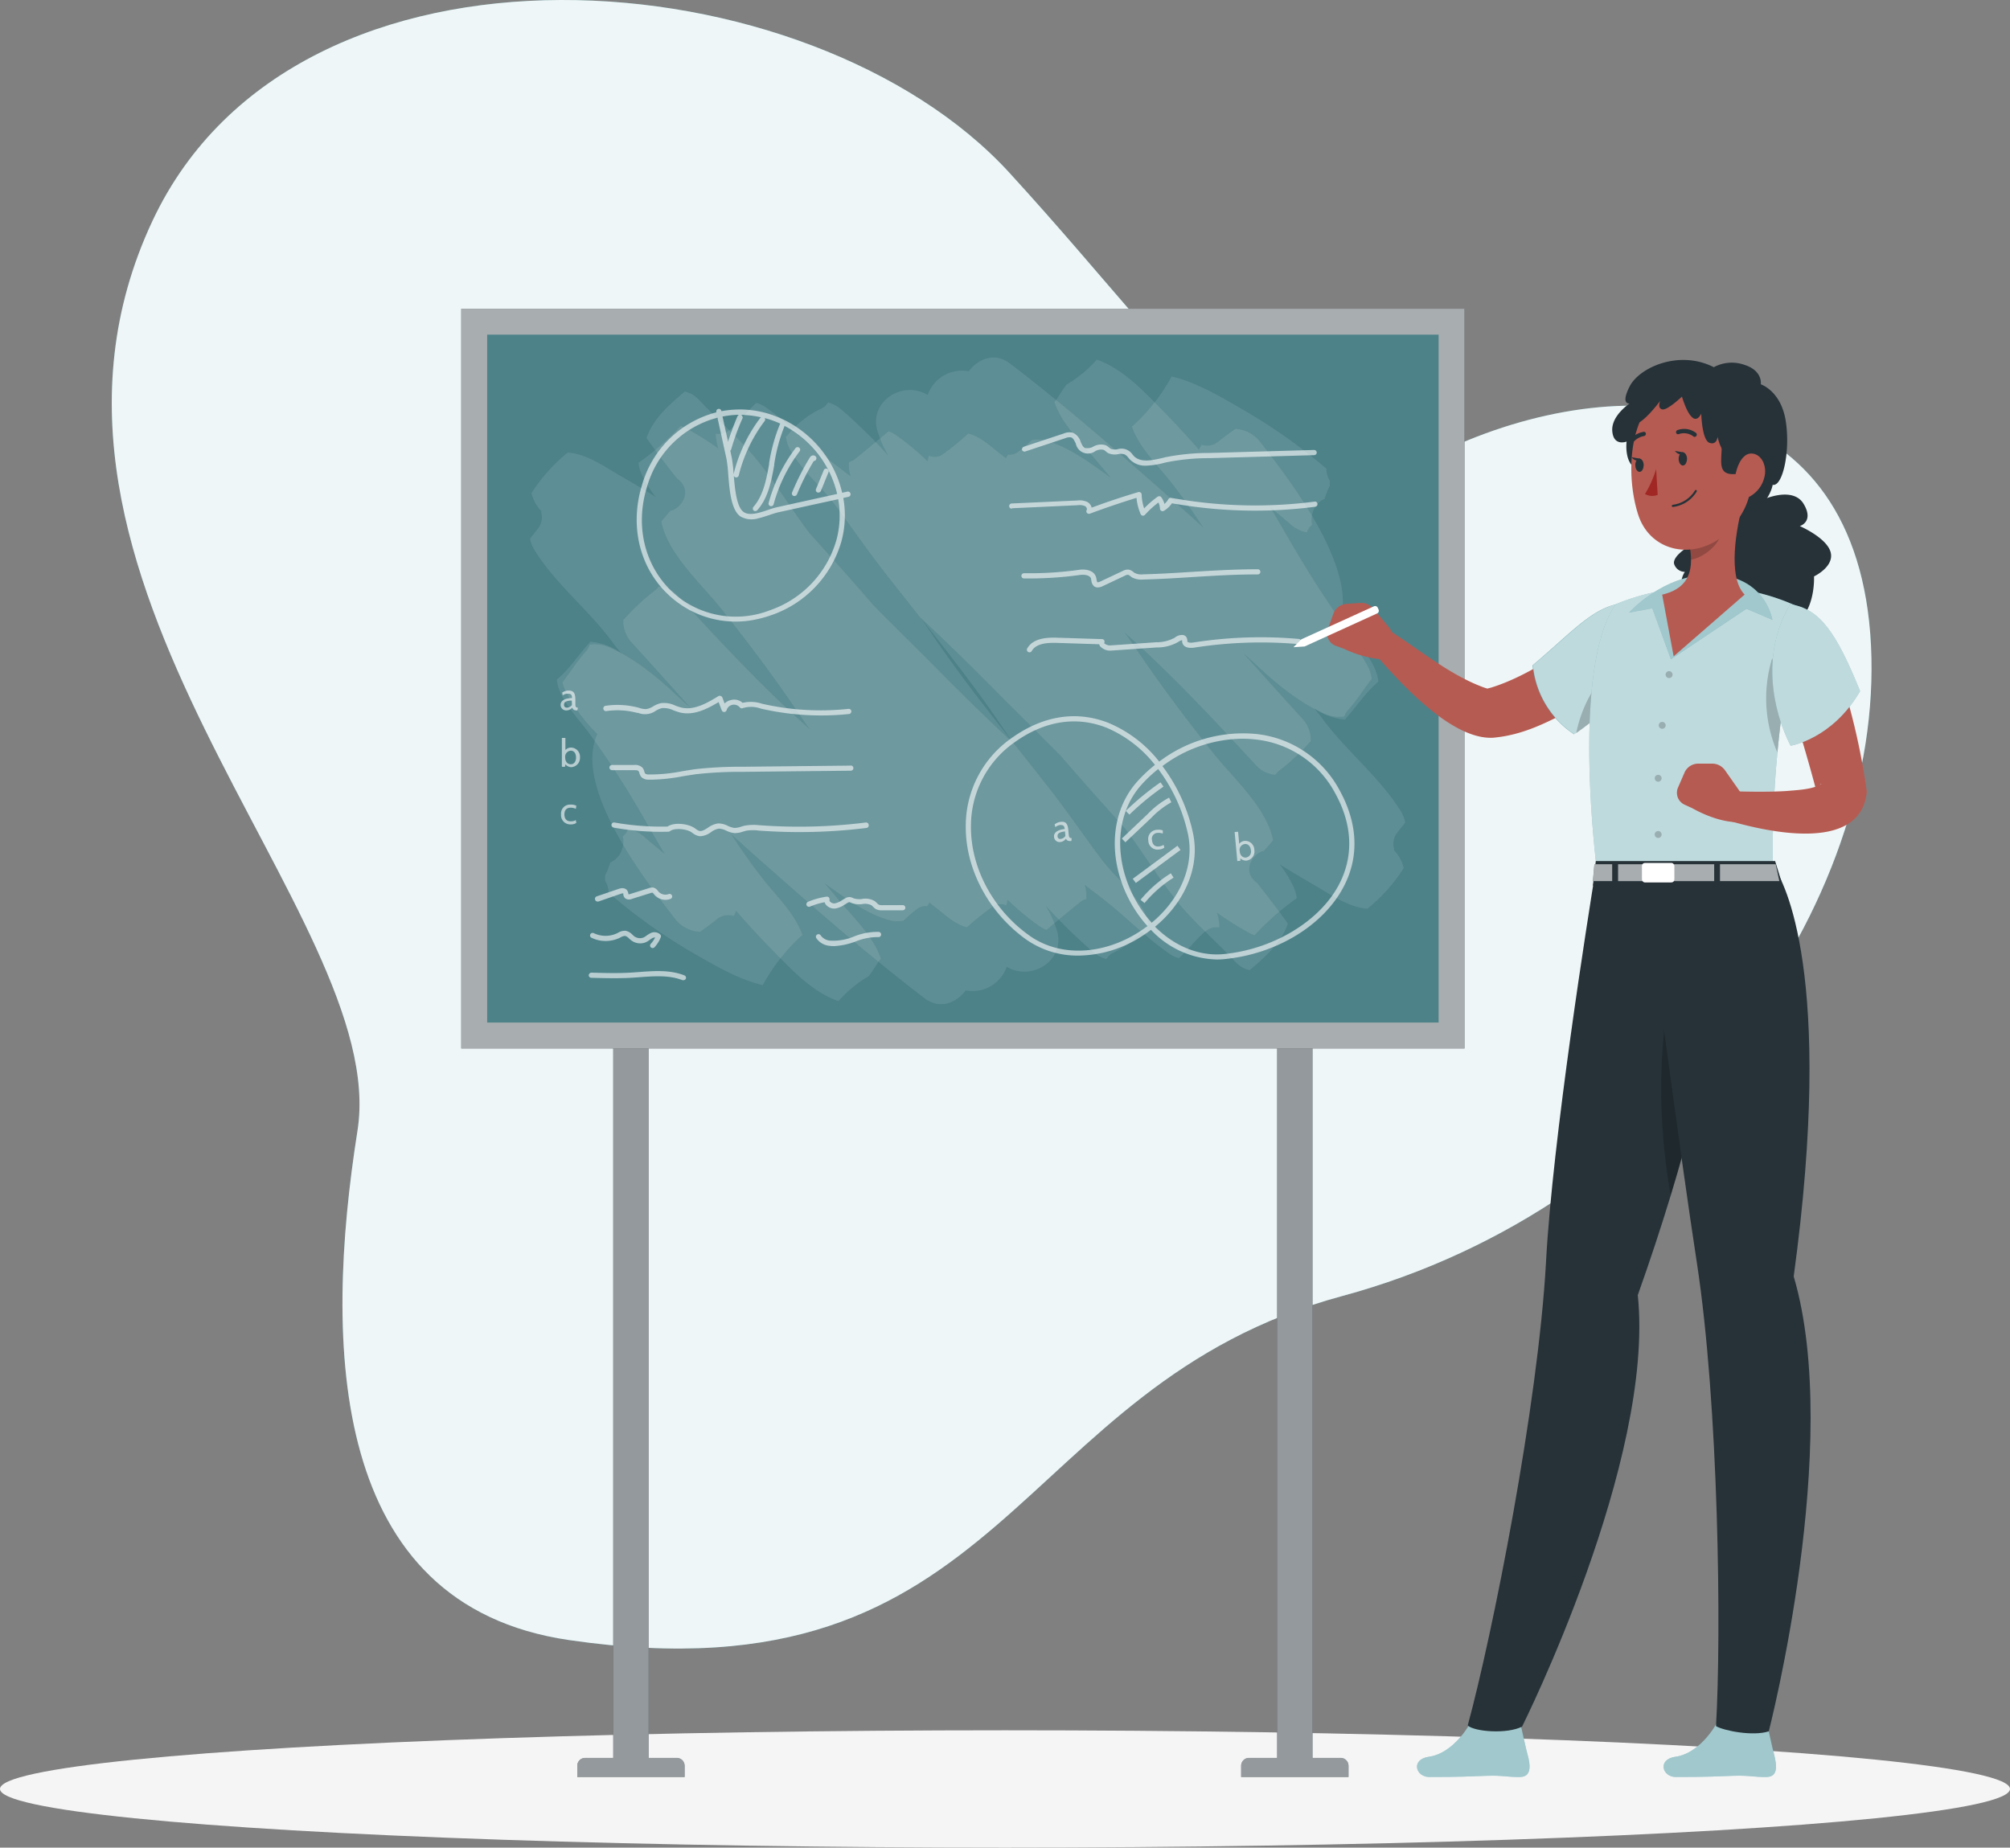 <?xml version="1.0" encoding="UTF-8" standalone="no"?>
<svg
   viewBox="0 0 387.78 356.528"
   version="1.1"
   id="svg1922"
   width="387.78"
   height="356.528"
   xmlns="http://www.w3.org/2000/svg"
   xmlns:svg="http://www.w3.org/2000/svg">
  <rect x="0" y="0" width="387.78" height="356.528" fill="#808080" stroke="none"/>
  <defs
     id="defs1926" />
  <g
     id="freepik--background-simple--inject-7"
     transform="translate(-56.11,-71.032)">
    <path
       d="m 85.54,113.63 c 27.92,-59.45 127.06,-51.06 165.32,-9.25 38.26,41.81 50.7,68.6 85.21,53 34.51,-15.6 78.52,-11.44 81,38.16 2.48,49.6 -37.87,108.25 -102.07,125.6 -64.2,17.35 -64.16,78.76 -149.1,66.37 -46.31,-6.76 -47.36,-56.86 -40.82,-98.3 6.54,-41.44 -71.91,-106.63 -39.54,-175.58 z"
       style="fill:#60a3ab"
       id="path1735" />
    <path
       d="m 85.54,113.63 c 27.92,-59.45 127.06,-51.06 165.32,-9.25 38.26,41.81 50.7,68.6 85.21,53 34.51,-15.6 78.52,-11.44 81,38.16 2.48,49.6 -37.87,108.25 -102.07,125.6 -64.2,17.35 -64.16,78.76 -149.1,66.37 -46.31,-6.76 -47.36,-56.86 -40.82,-98.3 6.54,-41.44 -71.91,-106.63 -39.54,-175.58 z"
       style="opacity:0.9;fill:#ffffff"
       id="path1737" />
  </g>
  <g
     id="freepik--Shadow--inject-7"
     transform="translate(-56.11,-71.032)">
    <ellipse
       id="freepik--path--inject-7"
       cx="250"
       cy="416.24"
       rx="193.89"
       ry="11.32"
       style="fill:#f5f5f5" />
  </g>
  <g
     id="freepik--Blackboard--inject-7"
     transform="translate(-56.11,-71.032)">
    <path
       d="m 169,410.25 h 5.42 V 263.93 h 6.83 v 146.32 h 5.42 a 1.52,1.52 0 0 1 1.52,1.52 v 2.16 h -20.71 v -2.16 a 1.52,1.52 0 0 1 1.52,-1.52 z"
       style="fill:#263238"
       id="path1742" />
    <path
       d="m 297.08,410.25 h 5.42 V 263.93 h 6.83 v 146.32 h 5.42 a 1.52,1.52 0 0 1 1.52,1.52 v 2.16 h -20.71 v -2.16 a 1.52,1.52 0 0 1 1.52,-1.52 z"
       style="fill:#263238"
       id="path1744" />
    <g
       style="opacity:0.5"
       id="g1750">
      <path
         d="m 169,410.25 h 5.42 V 263.93 h 6.83 v 146.32 h 5.42 a 1.52,1.52 0 0 1 1.52,1.52 v 2.16 h -20.71 v -2.16 a 1.52,1.52 0 0 1 1.52,-1.52 z"
         style="fill:#ffffff"
         id="path1746" />
      <path
         d="m 297.08,410.25 h 5.42 V 263.93 h 6.83 v 146.32 h 5.42 a 1.52,1.52 0 0 1 1.52,1.52 v 2.16 h -20.71 v -2.16 a 1.52,1.52 0 0 1 1.52,-1.52 z"
         style="fill:#ffffff"
         id="path1748" />
    </g>
    <rect
       x="145.1"
       y="130.6"
       width="193.55"
       height="142.74"
       transform="rotate(180,241.875,201.975)"
       style="fill:#263238"
       id="rect1752" />
    <rect
       x="145.1"
       y="130.6"
       width="193.55"
       height="142.74"
       transform="rotate(180,241.875,201.975)"
       style="opacity:0.6;fill:#ffffff"
       id="rect1754" />
    <rect
       x="175.51"
       y="110.2"
       width="132.74"
       height="183.55"
       transform="rotate(90,241.875,201.975)"
       style="fill:#60a3ab"
       id="rect1756" />
    <rect
       x="175.51"
       y="110.2"
       width="132.74"
       height="183.55"
       transform="rotate(90,241.875,201.975)"
       style="opacity:0.2"
       id="rect1758" />
    <path
       d="m 164.63,202.69 c 1.55,-1.94 2.84,-4.1 4.56,-6 a 3.09,3.09 0 0 0 0.7,-1.25 7.36,7.36 0 0 1 4,0.61 c 4.84,2.17 9.25,5.84 13.08,9.47 0.82,0.77 1.66,1.5 2.5,2.23 -3.78,-4.22 -7.56,-8.45 -11.39,-12.63 a 6.12,6.12 0 0 1 -1.71,-4.41 42.14,42.14 0 0 1 5.83,-5.51 4,4 0 0 0 1,-1 5.71,5.71 0 0 1 3.86,2 c 8.19,8.9 16.3,17.64 25.35,25.62 -0.73,-1 -1.46,-2 -2.16,-3.07 -4.75,-7.05 -9.84,-13.82 -15.15,-20.46 -3.74,-4.67 -10.2,-10.43 -11.39,-16.63 q 0.36,-0.45 0.75,-0.9 c 0.33,-0.4 0.67,-0.78 1,-1.15 a 2.37,2.37 0 0 0 0.94,-0.37 c 1.59,-1 2.6,-3.16 1.33,-4.9 a 4.29,4.29 0 0 0 -1,-1 c -1.93,-2.42 -3.82,-4.88 -5.62,-7.41 a 3.54,3.54 0 0 1 -0.26,-0.41 c 1.29,-3.7 4.37,-6.39 7.37,-8.93 a 5.49,5.49 0 0 1 2.82,1.68 c 3.61,3.92 7.75,7.36 11.09,11.52 3.59,4.45 6.55,9.36 10,13.94 l 0.17,0.22 c 4.12,4.58 8.25,9.15 12.25,13.83 3.48,3.53 7,7 10.44,10.42 5.43,5.5 10.94,11 16.66,16.29 -1.42,-2.1 -2.84,-4.19 -4.3,-6.27 -6.44,-9.17 -13.59,-17.82 -20.48,-26.65 -3.4,-4.35 -6.51,-8.9 -9.8,-13.32 -2.6,-3.48 -6.49,-6.66 -8.53,-10.48 a 7,7 0 0 1 -0.8,-2.47 5,5 0 0 0 0.63,-0.67 18.31,18.31 0 0 1 6.23,-4.76 2.86,2.86 0 0 0 1.26,-1.19 6.8,6.8 0 0 1 2.61,1.42 100.06,100.06 0 0 1 9.13,9 22.22,22.22 0 0 1 -2.21,-4.93 c -1.62,-5.53 4.55,-9.6 9.29,-7.14 l 0.41,0.23 a 7,7 0 0 1 7.92,-4.58 c 1.83,-2.44 5,-3.72 7.91,-1.53 11.86,9.06 23.16,19.1 34.35,29 1,0.89 2,1.8 3,2.71 -1.93,-3 -4,-5.92 -6.26,-8.83 -2.57,-3.25 -6.15,-6.66 -7.52,-10.71 a 2.25,2.25 0 0 0 0.39,-0.3 36,36 0 0 0 7.22,-9.25 0.36,0.36 0 0 1 0,-0.09 c 5,1.12 10.22,4.35 14.44,6.78 a 106.3,106.3 0 0 1 15.46,11.02 4.28,4.28 0 0 0 0.27,1.54 6.76,6.76 0 0 0 0.4,0.81 v 0.89 a 15.19,15.19 0 0 0 -1,2.54 4.64,4.64 0 0 0 -1.9,1.66 5.08,5.08 0 0 0 -0.63,2.64 c 0,0.25 0.06,0.5 0.1,0.75 a 2.85,2.85 0 0 0 -1,1.44 6.42,6.42 0 0 1 -3.09,-1.51 q -2,-1.73 -4,-3.34 c 1.73,2.88 3.38,5.82 5.06,8.64 2.94,4.94 6,9.75 9.39,14.42 2.57,3.56 6,6.66 6.43,10.61 -2.39,2 -4.05,4.57 -6.12,6.91 -0.11,0.13 -0.2,0.27 -0.29,0.4 a 11.91,11.91 0 0 1 -6,-2.21 c 0.55,0.65 1.08,1.31 1.59,2 4.53,6.2 10.93,11.21 15,17.67 a 6.67,6.67 0 0 1 1,2.42 l -1.42,1.79 a 3.45,3.45 0 0 0 -0.69,3.39 l -0.1,0.08 0.5,0.6 v 0 a 7.5,7.5 0 0 1 1.42,2.92 32.77,32.77 0 0 1 -7,7.84 c -3.72,-0.28 -7,-2.7 -10.29,-4.59 q -3.36,-1.94 -6.68,-4 a 21.37,21.37 0 0 1 2.8,4.59 7.51,7.51 0 0 1 0.53,2 4.41,4.41 0 0 0 -0.53,0.35 52.59,52.59 0 0 0 -7.63,6.77 10.21,10.21 0 0 1 -1,-0.46 58.36,58.36 0 0 1 -6.27,-3.94 8.89,8.89 0 0 1 0.49,2.88 3.48,3.48 0 0 0 -2.79,0.85 c -1.8,1.54 -3.25,3.52 -5,5.09 a 5,5 0 0 1 -1.61,-0.71 c -4.71,-3.19 -8.7,-7.39 -13.2,-10.87 l -3.41,-2.6 a 6.75,6.75 0 0 1 0.32,2.78 3.28,3.28 0 0 0 -1.23,0.63 c -2.16,1.74 -4.27,3.53 -6.41,5.3 a 6.19,6.19 0 0 1 -1.53,-0.82 52.54,52.54 0 0 1 -6,-5 8.3,8.3 0 0 1 -0.24,1.1 2.67,2.67 0 0 0 -2.6,0.23 53.1,53.1 0 0 0 -5,4 c -2.49,-0.66 -4.22,-2.48 -6.23,-4 l -1,-0.79 a 5.33,5.33 0 0 1 -0.44,0.72 2.52,2.52 0 0 0 -1.8,0.43 25.3,25.3 0 0 0 -2.44,2.06 l -0.33,0.31 a 6,6 0 0 1 -2.57,-0.07 c -4.62,-1.23 -8.75,-4.42 -12.71,-7.21 0.78,0.91 1.56,1.81 2.32,2.74 2.89,3.55 7.13,7.41 8.6,11.9 a 3.6,3.6 0 0 0 -0.51,0.63 c -0.55,0.91 -1.17,1.82 -1.83,2.72 a 23.37,23.37 0 0 0 -5.81,4.8 8.07,8.07 0 0 1 -0.94,-0.33 c -4.65,-2 -8.12,-5.74 -11.6,-9.28 -2.49,-2.53 -4.88,-5.13 -7.21,-7.8 a 5.59,5.59 0 0 1 -0.52,1 3.43,3.43 0 0 0 -3.33,0.7 c -1,0.82 -2.09,1.58 -3.16,2.35 a 6.57,6.57 0 0 1 -4.86,-2.63 c -5.19,-6.74 -19.75,-25.15 -14.9,-35.55 a 31.29,31.29 0 0 1 -6,-8.06 7.69,7.69 0 0 1 -0.74,-1.91 z"
       style="opacity:0.1;fill:#ffffff"
       id="path1760" />
    <path
       d="m 320.73,202.05 c -1.55,1.95 -2.84,4.11 -4.56,6 a 3.21,3.21 0 0 0 -0.71,1.24 7.16,7.16 0 0 1 -4,-0.61 c -4.84,-2.17 -9.25,-5.84 -13.09,-9.46 -0.81,-0.77 -1.65,-1.5 -2.5,-2.24 3.79,4.22 7.56,8.45 11.39,12.63 a 6.15,6.15 0 0 1 1.72,4.42 42.72,42.72 0 0 1 -5.83,5.51 4.14,4.14 0 0 0 -1,1 5.69,5.69 0 0 1 -3.86,-2 C 290.12,209.69 282,201 273,193 c 0.72,1 1.46,2 2.16,3.07 4.75,7.05 9.84,13.83 15.14,20.46 3.75,4.68 10.21,10.43 11.4,16.63 -0.25,0.31 -0.49,0.61 -0.75,0.91 -0.26,0.3 -0.68,0.77 -1,1.14 a 2.72,2.72 0 0 0 -0.94,0.37 c -1.59,1.05 -2.6,3.16 -1.33,4.9 a 3.76,3.76 0 0 0 1,1 c 1.93,2.43 3.81,4.89 5.62,7.41 0.1,0.14 0.18,0.28 0.26,0.41 -1.3,3.71 -4.37,6.4 -7.37,8.94 a 5.46,5.46 0 0 1 -2.82,-1.68 c -3.62,-3.92 -7.75,-7.37 -11.09,-11.52 -3.59,-4.45 -6.55,-9.36 -10,-14 l -0.17,-0.21 c -4.11,-4.59 -8.24,-9.16 -12.24,-13.84 -3.49,-3.52 -7,-7 -10.44,-10.41 -5.43,-5.5 -10.94,-11 -16.66,-16.3 1.42,2.1 2.84,4.2 4.3,6.27 6.44,9.17 13.59,17.83 20.48,26.65 3.4,4.35 6.51,8.91 9.8,13.33 2.6,3.48 6.49,6.65 8.53,10.48 a 6.86,6.86 0 0 1 0.8,2.47 4.38,4.38 0 0 0 -0.63,0.66 18.28,18.28 0 0 1 -6.24,4.77 2.89,2.89 0 0 0 -1.25,1.19 6.89,6.89 0 0 1 -2.61,-1.43 98.85,98.85 0 0 1 -9.14,-8.95 22.46,22.46 0 0 1 2.22,4.93 c 1.62,5.53 -4.55,9.6 -9.29,7.15 l -0.41,-0.23 a 7,7 0 0 1 -7.92,4.58 c -1.83,2.44 -5,3.72 -7.91,1.52 -11.86,-9.06 -23.16,-19.09 -34.36,-29 l -3,-2.72 a 106.92,106.92 0 0 0 6.26,8.83 c 2.57,3.26 6.15,6.66 7.51,10.71 -0.13,0.1 -0.26,0.18 -0.39,0.3 a 36.39,36.39 0 0 0 -7.21,9.25 c 0,0 0,0.06 0,0.09 -5,-1.12 -10.22,-4.35 -14.45,-6.78 a 106,106 0 0 1 -15.35,-11.09 4.19,4.19 0 0 0 -0.27,-1.53 7.61,7.61 0 0 0 -0.4,-0.81 c 0,-0.3 0,-0.6 0,-0.9 a 13.86,13.86 0 0 0 1,-2.54 4.56,4.56 0 0 0 1.9,-1.66 5.06,5.06 0 0 0 0.63,-2.64 c 0,-0.25 -0.06,-0.49 -0.1,-0.74 a 2.9,2.9 0 0 0 1,-1.45 6.55,6.55 0 0 1 3.1,1.51 c 1.32,1.15 2.66,2.26 4,3.35 -1.72,-2.89 -3.38,-5.83 -5,-8.64 -2.94,-5 -6,-9.75 -9.4,-14.42 -2.56,-3.57 -6,-6.67 -6.42,-10.61 2.39,-2 4,-4.57 6.12,-6.92 a 2.92,2.92 0 0 0 0.29,-0.4 12.1,12.1 0 0 1 6,2.21 c -0.55,-0.65 -1.09,-1.31 -1.59,-2 -4.53,-6.21 -10.93,-11.21 -15,-17.67 a 6.82,6.82 0 0 1 -1,-2.42 l 1.42,-1.8 a 3.46,3.46 0 0 0 0.69,-3.38 0.39,0.39 0 0 1 0.1,-0.08 l -0.5,-0.6 v 0 a 7.7,7.7 0 0 1 -1.43,-2.93 32.78,32.78 0 0 1 7,-7.83 c 3.72,0.27 7,2.69 10.29,4.58 2.24,1.29 4.47,2.61 6.68,4 a 21.2,21.2 0 0 1 -2.8,-4.6 7.35,7.35 0 0 1 -0.53,-2 4.8,4.8 0 0 0 0.52,-0.36 52.07,52.07 0 0 0 7.64,-6.76 7.1,7.1 0 0 1 1,0.46 59.87,59.87 0 0 1 6.27,3.93 8.59,8.59 0 0 1 -0.49,-2.88 3.49,3.49 0 0 0 2.79,-0.84 c 1.8,-1.54 3.25,-3.53 5,-5.1 a 5.25,5.25 0 0 1 1.61,0.71 c 4.71,3.19 8.7,7.39 13.2,10.88 q 1.69,1.31 3.41,2.59 a 6.54,6.54 0 0 1 -0.32,-2.77 3.46,3.46 0 0 0 1.23,-0.64 c 2.16,-1.74 4.27,-3.53 6.4,-5.3 a 6.78,6.78 0 0 1 1.54,0.82 53.68,53.68 0 0 1 6,5 6.85,6.85 0 0 1 0.24,-1.11 2.64,2.64 0 0 0 2.6,-0.22 51.8,51.8 0 0 0 5,-4.06 c 2.5,0.67 4.23,2.48 6.24,4 l 1,0.79 a 4.78,4.78 0 0 1 0.44,-0.72 2.53,2.53 0 0 0 1.8,-0.43 24,24 0 0 0 2.44,-2.07 l 0.33,-0.3 a 6,6 0 0 1 2.57,0.06 c 4.61,1.24 8.74,4.42 12.7,7.22 -0.77,-0.91 -1.55,-1.82 -2.31,-2.74 -2.89,-3.56 -7.13,-7.41 -8.6,-11.91 a 3.68,3.68 0 0 0 0.51,-0.63 c 0.55,-0.9 1.17,-1.82 1.82,-2.71 a 23.46,23.46 0 0 0 5.82,-4.8 6.44,6.44 0 0 1 0.93,0.33 c 4.65,2 8.13,5.74 11.61,9.28 q 3.72,3.8 7.2,7.8 a 5.64,5.64 0 0 1 0.53,-1 3.43,3.43 0 0 0 3.33,-0.7 c 1,-0.82 2.08,-1.59 3.16,-2.36 a 6.57,6.57 0 0 1 4.86,2.63 c 5.19,6.75 19.75,25.16 14.9,35.56 a 31.18,31.18 0 0 1 6,8.06 7.89,7.89 0 0 1 0.52,2 z"
       style="opacity:0.1;fill:#ffffff"
       id="path1762" />
    <g
       style="opacity:0.6"
       id="g1818">
      <path
         d="m 296.27,233.29 a 1.49,1.49 0 0 0 -1.09,0.58 l -0.21,-2.34 -0.67,0.06 0.52,5.6 0.59,-0.06 v -0.47 a 1.52,1.52 0 0 0 1.17,0.44 1.78,1.78 0 0 0 1.52,-2.1 1.76,1.76 0 0 0 -1.83,-1.71 z m 0.22,3.22 c -0.54,0.05 -1.12,-0.29 -1.21,-1.21 a 1.15,1.15 0 0 1 1,-1.4 c 0.64,-0.06 1.09,0.46 1.16,1.2 a 1.16,1.16 0 0 1 -0.95,1.41 z"
         style="fill:#ffffff"
         id="path1764" />
      <path
         d="m 166.32,215.29 a 1.47,1.47 0 0 0 -1.13,0.47 v -2.34 h -0.68 V 219 h 0.6 l 0.08,-0.47 a 1.55,1.55 0 0 0 1.13,0.54 1.78,1.78 0 0 0 1.68,-1.87 1.76,1.76 0 0 0 -1.68,-1.91 z m -0.08,3.22 c -0.54,0 -1.09,-0.39 -1.09,-1.31 a 1.16,1.16 0 0 1 1.09,-1.31 c 0.65,0 1,0.56 1,1.31 0,0.75 -0.35,1.31 -1,1.31 z"
         style="fill:#ffffff"
         id="path1766" />
      <path
         d="m 279.68,234.37 c -0.81,0.08 -1.24,-0.41 -1.32,-1.21 a 1.13,1.13 0 0 1 1.08,-1.41 2.11,2.11 0 0 1 1,0.14 v -0.62 a 2.41,2.41 0 0 0 -1.15,-0.11 1.75,1.75 0 0 0 -1.64,2.07 1.76,1.76 0 0 0 2,1.73 1.88,1.88 0 0 0 1.09,-0.37 l -0.14,-0.53 a 2.14,2.14 0 0 1 -0.92,0.31 z"
         style="fill:#ffffff"
         id="path1768" />
      <path
         d="m 166.2,226.89 a 2.22,2.22 0 0 1 1,0.22 l 0.1,-0.6 a 2.39,2.39 0 0 0 -1.13,-0.22 1.73,1.73 0 0 0 -1.82,1.9 1.77,1.77 0 0 0 1.83,1.92 1.79,1.79 0 0 0 1.11,-0.28 l -0.09,-0.54 a 2.06,2.06 0 0 1 -1,0.23 c -0.81,0 -1.2,-0.53 -1.2,-1.33 0,-0.8 0.39,-1.3 1.2,-1.3 z"
         style="fill:#ffffff"
         id="path1770" />
      <path
         d="m 262.29,232 -0.07,-0.75 c -0.12,-1.32 -0.52,-1.72 -1.45,-1.63 a 2.16,2.16 0 0 0 -1.2,0.5 l 0.15,0.53 a 1.64,1.64 0 0 1 0.93,-0.42 c 0.51,0 0.81,0.08 0.87,0.77 -0.93,0.1 -2.16,0.48 -2.06,1.51 a 1.06,1.06 0 0 0 1.23,1 1.48,1.48 0 0 0 1.06,-0.64 c 0.19,0.32 0.34,0.5 1,0.44 h 0.06 l 0.05,-0.55 h -0.07 c -0.39,-0.01 -0.45,-0.25 -0.5,-0.76 z m -1.53,0.92 a 0.51,0.51 0 0 1 -0.62,-0.51 c -0.05,-0.54 0.36,-0.81 1.43,-0.94 l 0.08,0.87 a 1.21,1.21 0 0 1 -0.89,0.57 z"
         style="fill:#ffffff"
         id="path1772" />
      <path
         d="m 165.37,208.12 a 1.46,1.46 0 0 0 1.13,-0.54 c 0.15,0.34 0.29,0.54 0.94,0.54 h 0.05 l 0.11,-0.54 h -0.07 c -0.39,0 -0.42,-0.25 -0.42,-0.78 v -0.74 c 0,-1.33 -0.37,-1.77 -1.3,-1.77 a 2.08,2.08 0 0 0 -1.24,0.39 l 0.1,0.54 a 1.6,1.6 0 0 1 1,-0.33 c 0.51,0 0.8,0.15 0.8,0.85 -0.94,0 -2.2,0.28 -2.2,1.31 a 1.05,1.05 0 0 0 1.1,1.07 z m 1.07,-1.91 v 0.87 a 1.2,1.2 0 0 1 -0.94,0.5 0.51,0.51 0 0 1 -0.57,-0.57 c 0,-0.54 0.44,-0.77 1.51,-0.8 z"
         style="fill:#ffffff"
         id="path1774" />
      <path
         d="m 202.24,190.5 a 23.13,23.13 0 0 0 2.75,-0.79 21.22,21.22 0 0 0 13.47,-14.29 19.07,19.07 0 0 0 0.34,-8.3 l 1,-0.22 a 0.512,0.512 0 1 0 -0.22,-1 l -1,0.22 c -2.14,-9.35 -10.72,-16.24 -20.08,-16.07 a 19,19 0 0 0 -3.22,0.33 v -0.06 a 0.49,0.49 0 0 0 -0.59,-0.38 0.5,0.5 0 0 0 -0.38,0.6 v 0.06 a 20.17,20.17 0 0 0 -14.33,14 c -2.74,8.88 0.06,17.86 7.15,22.89 a 18.79,18.79 0 0 0 15.11,3.01 z m 15.38,-24.15 -11.62,2.56 a 15.51,15.51 0 0 0 -1.69,0.51 c -1.69,0.57 -3.6,1.22 -4.75,0.4 -1.33,-0.95 -1.67,-4.34 -1.88,-7 a 0.49,0.49 0 0 0 0.35,0.33 0.41,0.41 0 0 0 0.22,0 0.5,0.5 0 0 0 0.38,-0.37 28.78,28.78 0 0 1 5,-10.5 0.48,0.48 0 0 0 0,-0.58 18.7,18.7 0 0 1 3,1.07 32.76,32.76 0 0 0 -2.14,7.67 v 0.17 c -0.54,3 -1.1,6 -3,8.21 a 0.51,0.51 0 0 0 0,0.71 0.48,0.48 0 0 0 0.44,0.11 0.52,0.52 0 0 0 0.27,-0.15 c 2.13,-2.38 2.71,-5.59 3.28,-8.7 v -0.18 a 32.35,32.35 0 0 1 2,-7.39 20,20 0 0 1 10.14,13.13 z m -18.57,-15.26 v 0 a 18.63,18.63 0 0 1 3.88,0.47 0.47,0.47 0 0 0 -0.15,0.13 29.53,29.53 0 0 0 -5.15,10.87 v 0 c 0,-0.06 0,-0.13 0,-0.19 a 24.51,24.51 0 0 0 -0.34,-3 L 197,158 a 0.53,0.53 0 0 0 0.17,-0.24 46.15,46.15 0 0 1 2.18,-6 0.5,0.5 0 0 0 -0.3,-0.67 z m -0.52,0 h 0.17 a 0.52,0.52 0 0 0 -0.31,0.27 50,50 0 0 0 -1.82,4.92 l -1.07,-4.87 a 19,19 0 0 1 3.03,-0.34 z M 180.93,165 a 19.17,19.17 0 0 1 13.6,-13.37 l 1.75,8 a 27.81,27.81 0 0 1 0.32,2.86 c 0.24,3.08 0.55,6.91 2.33,8.18 a 4.3,4.3 0 0 0 3.43,0.39 c 0.76,-0.17 1.52,-0.43 2.22,-0.66 a 15.93,15.93 0 0 1 1.58,-0.49 l 11.66,-2.55 a 18,18 0 0 1 -0.33,7.83 20.17,20.17 0 0 1 -12.84,13.6 18.16,18.16 0 0 1 -16.94,-2 C 181,182 178.32,173.42 180.93,165 Z"
         style="fill:#ffffff"
         id="path1776" />
      <path
         d="m 253.91,158.15 7.72,-2.56 a 2,2 0 0 1 1.11,-0.16 c 0.42,0.13 0.65,0.63 0.92,1.21 a 2.39,2.39 0 0 0 3.75,1.45 2.28,2.28 0 0 1 1.61,-0.26 2.26,2.26 0 0 1 0.4,0.28 3,3 0 0 0 0.55,0.39 3.21,3.21 0 0 0 1.85,0.17 2.42,2.42 0 0 1 1.27,0.05 2.33,2.33 0 0 1 0.71,0.64 4.58,4.58 0 0 0 0.42,0.46 4.14,4.14 0 0 0 3,1.07 15.5,15.5 0 0 0 3.5,-0.55 l 0.44,-0.1 a 41.36,41.36 0 0 1 8.31,-0.8 l 20.17,-0.58 a 0.5,0.5 0 0 0 0,-1 l -20.17,0.58 a 43,43 0 0 0 -8.51,0.82 l -0.44,0.11 c -2,0.47 -4.26,1 -5.59,-0.27 a 4.25,4.25 0 0 1 -0.35,-0.39 2.57,2.57 0 0 0 -2.85,-1 2.34,2.34 0 0 1 -1.28,-0.06 3,3 0 0 1 -0.38,-0.27 3.26,3.26 0 0 0 -0.61,-0.42 3,3 0 0 0 -2.4,0.24 2.2,2.2 0 0 1 -1.6,0.27 c -0.4,-0.17 -0.63,-0.68 -0.88,-1.21 a 2.73,2.73 0 0 0 -1.53,-1.74 2.83,2.83 0 0 0 -1.71,0.16 l -7.72,2.56 a 0.52,0.52 0 0 0 -0.32,0.64 0.5,0.5 0 0 0 0.61,0.27 z"
         style="fill:#ffffff"
         id="path1778" />
      <path
         d="m 251.34,169.11 12.7,-0.59 a 2.69,2.69 0 0 1 1.39,0.17 0.73,0.73 0 0 1 0.35,0.46 0.3,0.3 0 0 1 0,0.25 0.5,0.5 0 0 0 0.59,0.75 c 3,-1.11 6,-2.13 9,-3.05 a 10.3,10.3 0 0 0 0.8,3.14 0.51,0.51 0 0 0 0.38,0.3 h 0.08 a 0.52,0.52 0 0 0 0.38,-0.17 17.56,17.56 0 0 1 2.59,-2.37 3.07,3.07 0 0 1 0.3,1.18 0.49,0.49 0 0 0 0.26,0.43 0.5,0.5 0 0 0 0.49,0 4.92,4.92 0 0 0 1.55,-1.46 c 1,0.17 2.06,0.34 3.09,0.49 a 90.59,90.59 0 0 0 24.56,0.18 0.5,0.5 0 0 0 0.43,-0.56 0.48,0.48 0 0 0 -0.56,-0.43 89.74,89.74 0 0 1 -24.28,-0.18 c -1.14,-0.17 -2.27,-0.35 -3.4,-0.54 a 0.48,0.48 0 0 0 -0.51,0.24 4.06,4.06 0 0 1 -0.77,0.93 3.9,3.9 0 0 0 -0.6,-1.29 0.46,0.46 0 0 0 -0.32,-0.2 0.56,0.56 0 0 0 -0.38,0.08 18.24,18.24 0 0 0 -2.62,2.27 9.45,9.45 0 0 1 -0.48,-2.68 0.47,0.47 0 0 0 -0.21,-0.39 0.5,0.5 0 0 0 -0.43,-0.08 c -3,0.89 -6,1.89 -9,3 v 0 a 1.73,1.73 0 0 0 -0.83,-1.09 3.52,3.52 0 0 0 -1.93,-0.29 l -12.7,0.58 a 0.501,0.501 0 0 0 0.05,1 z"
         style="fill:#ffffff"
         id="path1780" />
      <path
         d="m 264.31,182 c 0.95,-0.16 2.07,0 2.29,0.68 0,0.11 0,0.24 0.07,0.36 a 1.54,1.54 0 0 0 0.57,1.16 1.14,1.14 0 0 0 0.65,0.19 2.35,2.35 0 0 0 1,-0.27 l 4.24,-2 a 1.33,1.33 0 0 1 0.59,-0.18 1.2,1.2 0 0 1 0.47,0.28 c 0.12,0.09 0.24,0.18 0.37,0.26 a 3.87,3.87 0 0 0 2.1,0.38 c 3.23,-0.08 6.45,-0.28 9.57,-0.48 4.08,-0.25 8.3,-0.52 12.54,-0.5 v 0 a 0.51,0.51 0 0 0 0.5,-0.5 0.5,0.5 0 0 0 -0.5,-0.5 c -4.28,0 -8.52,0.25 -12.62,0.5 -3.1,0.2 -6.31,0.4 -9.52,0.48 a 2.89,2.89 0 0 1 -1.56,-0.24 1.73,1.73 0 0 1 -0.28,-0.19 1.9,1.9 0 0 0 -0.95,-0.48 2,2 0 0 0 -1.15,0.27 l -4.25,2 c -0.43,0.21 -0.58,0.18 -0.63,0.15 -0.05,-0.03 -0.11,-0.28 -0.15,-0.49 a 2.77,2.77 0 0 0 -0.1,-0.5 c -0.43,-1.36 -2.1,-1.59 -3.41,-1.37 a 69,69 0 0 1 -9.79,0.64 h -0.7 a 0.5,0.5 0 0 0 0,1 h 0.7 a 70,70 0 0 0 9.95,-0.65 z"
         style="fill:#ffffff"
         id="path1782" />
      <path
         d="m 286.52,196 a 83.41,83.41 0 0 1 20.09,-0.68 0.48,0.48 0 0 0 0.54,-0.45 0.5,0.5 0 0 0 -0.45,-0.54 83.83,83.83 0 0 0 -20.33,0.68 c -0.52,0.08 -1.12,0.05 -1.19,-0.21 a 0.47,0.47 0 0 1 0,-0.17 1.48,1.48 0 0 0 -0.14,-0.56 1,1 0 0 0 -0.62,-0.49 2.19,2.19 0 0 0 -1.69,0.52 7.4,7.4 0 0 1 -3.6,0.87 l -8.68,0.6 a 1.77,1.77 0 0 1 -1.3,-0.39 c 0,0 0,0 0,-0.11 a 0.52,0.52 0 0 0 0,-0.47 0.54,0.54 0 0 0 -0.41,-0.24 l -8.64,-0.27 c -2.12,-0.07 -4.7,0.11 -5.81,2.07 a 0.49,0.49 0 0 0 0.19,0.68 0.44,0.44 0 0 0 0.24,0.07 0.49,0.49 0 0 0 0.44,-0.26 c 0.85,-1.49 3.07,-1.62 4.91,-1.56 l 8.11,0.26 a 0.9,0.9 0 0 0 0.17,0.39 2.63,2.63 0 0 0 2.19,0.83 l 8.68,-0.6 a 8.24,8.24 0 0 0 4.09,-1 c 0.54,-0.37 0.83,-0.41 0.86,-0.39 a 0.39,0.39 0 0 1 0,0.18 1.43,1.43 0 0 0 0.06,0.35 c 0.21,0.74 1.05,1.07 2.29,0.89 z"
         style="fill:#ffffff"
         id="path1784" />
      <path
         d="m 173.08,208.25 a 14.69,14.69 0 0 1 5.94,0.34 h 0.19 a 3.58,3.58 0 0 0 3.41,-0.4 4.14,4.14 0 0 1 1.18,-0.51 4.24,4.24 0 0 1 2.25,0.43 c 0.39,0.14 0.8,0.29 1.22,0.4 2.6,0.64 5.11,-0.58 7.48,-2 l 0.6,1.59 a 0.5,0.5 0 0 0 0.52,0.32 0.5,0.5 0 0 0 0.44,-0.42 1.48,1.48 0 0 1 2.49,-0.51 0.5,0.5 0 0 0 0.64,0.18 5.43,5.43 0 0 1 3.46,0.1 51.86,51.86 0 0 0 11.63,1.32 51,51 0 0 0 5.38,-0.28 0.5,0.5 0 0 0 0.44,-0.55 0.49,0.49 0 0 0 -0.55,-0.44 50.62,50.62 0 0 1 -16.72,-1 6.75,6.75 0 0 0 -3.7,-0.16 2.4,2.4 0 0 0 -2.17,-0.56 2.58,2.58 0 0 0 -1.31,0.68 l -0.43,-1.15 a 0.49,0.49 0 0 0 -0.31,-0.29 0.51,0.51 0 0 0 -0.42,0 c -2.34,1.45 -4.82,2.82 -7.23,2.22 a 11.1,11.1 0 0 1 -1.11,-0.37 5,5 0 0 0 -2.79,-0.47 4.81,4.81 0 0 0 -1.47,0.61 3.71,3.71 0 0 1 -1.33,0.53 3.83,3.83 0 0 1 -1.33,-0.21 l -0.2,-0.06 a 15.63,15.63 0 0 0 -6.35,-0.36 0.51,0.51 0 0 0 -0.42,0.57 0.5,0.5 0 0 0 0.57,0.45 z"
         style="fill:#ffffff"
         id="path1786" />
      <path
         d="m 220.26,218.77 -20.82,0.22 a 77.81,77.81 0 0 0 -9.12,0.46 c -0.89,0.12 -1.78,0.27 -2.68,0.42 a 31.59,31.59 0 0 1 -6.36,0.61 1.12,1.12 0 0 1 -0.69,-0.17 1.19,1.19 0 0 1 -0.17,-0.39 2.06,2.06 0 0 0 -0.36,-0.75 2,2 0 0 0 -1.59,-0.52 h -4.29 a 0.5,0.5 0 0 0 -0.5,0.5 0.51,0.51 0 0 0 0.5,0.5 h 4.29 c 0.36,0 0.69,0 0.83,0.18 a 1.19,1.19 0 0 1 0.17,0.39 1.87,1.87 0 0 0 0.38,0.76 1.91,1.91 0 0 0 1.38,0.5 h 0.73 a 35.51,35.51 0 0 0 5.85,-0.65 c 0.88,-0.14 1.76,-0.29 2.64,-0.41 a 77.67,77.67 0 0 1 9,-0.45 l 20.81,-0.22 a 0.49,0.49 0 0 0 0.49,-0.5 0.5,0.5 0 0 0 -0.5,-0.5 z"
         style="fill:#ffffff"
         id="path1788" />
      <path
         d="m 223.7,230.19 a 0.5,0.5 0 0 0 -0.56,-0.44 103.13,103.13 0 0 1 -20.41,0.53 h -0.11 a 9.62,9.62 0 0 0 -2.78,0.07 6.05,6.05 0 0 0 -0.73,0.2 4.07,4.07 0 0 1 -1.33,0.24 4.27,4.27 0 0 1 -1.25,-0.39 3.93,3.93 0 0 0 -1.92,-0.47 4.47,4.47 0 0 0 -1.93,0.83 c -0.63,0.4 -1.17,0.75 -1.7,0.6 a 2.29,2.29 0 0 1 -0.64,-0.38 l -0.35,-0.23 c -1.16,-0.74 -3.75,-1.12 -5.1,-0.22 a 51.59,51.59 0 0 1 -10.23,-0.78 0.5,0.5 0 0 0 -0.58,0.4 0.51,0.51 0 0 0 0.41,0.58 51.36,51.36 0 0 0 10.58,0.79 0.54,0.54 0 0 0 0.3,-0.1 c 0.84,-0.67 3.08,-0.46 4.09,0.17 l 0.29,0.21 a 3.26,3.26 0 0 0 1,0.52 2,2 0 0 0 0.54,0.07 3.79,3.79 0 0 0 2,-0.79 3.62,3.62 0 0 1 1.47,-0.67 3.37,3.37 0 0 1 1.44,0.38 4.74,4.74 0 0 0 1.59,0.48 4.62,4.62 0 0 0 1.67,-0.29 l 0.66,-0.18 a 8.67,8.67 0 0 1 2.5,0 h 0.1 a 105.28,105.28 0 0 0 20.62,-0.53 0.51,0.51 0 0 0 0.36,-0.6 z"
         style="fill:#ffffff"
         id="path1790" />
      <path
         d="m 230.32,245.7 v 0 h -3.92 a 1.75,1.75 0 0 1 -0.75,-0.1 1.48,1.48 0 0 1 -0.37,-0.32 c -0.12,-0.12 -0.25,-0.23 -0.38,-0.34 a 3.51,3.51 0 0 0 -2.46,-0.44 3.62,3.62 0 0 1 -1.6,-0.11 l -0.15,-0.06 a 1.93,1.93 0 0 0 -0.69,-0.2 1.82,1.82 0 0 0 -0.88,0.27 l -0.51,0.31 a 3.81,3.81 0 0 1 -1.45,0.65 1.14,1.14 0 0 1 -0.89,-0.32 0.45,0.45 0 0 1 -0.13,-0.39 0.52,0.52 0 0 0 -0.13,-0.44 0.49,0.49 0 0 0 -0.43,-0.15 14.5,14.5 0 0 0 -3.6,1 0.5,0.5 0 0 0 -0.26,0.65 0.51,0.51 0 0 0 0.66,0.27 13.2,13.2 0 0 1 2.81,-0.85 1.76,1.76 0 0 0 0.35,0.58 2.11,2.11 0 0 0 1.75,0.63 4.72,4.72 0 0 0 1.85,-0.79 l 0.47,-0.29 a 0.82,0.82 0 0 1 0.36,-0.14 1.69,1.69 0 0 1 0.31,0.11 l 0.18,0.08 a 4.62,4.62 0 0 0 2,0.18 2.69,2.69 0 0 1 1.79,0.24 3.2,3.2 0 0 1 0.27,0.25 2.66,2.66 0 0 0 0.62,0.5 2.36,2.36 0 0 0 1.1,0.21 h 0.12 3.91 a 0.5,0.5 0 0 0 0,-1 z"
         style="fill:#ffffff"
         id="path1792" />
      <path
         d="m 225.62,250.86 a 12,12 0 0 0 -4.74,0.88 10.34,10.34 0 0 1 -4.62,0.8 2.44,2.44 0 0 1 -1.81,-1 0.5,0.5 0 0 0 -0.69,-0.17 0.49,0.49 0 0 0 -0.17,0.68 3.44,3.44 0 0 0 2.53,1.49 6.77,6.77 0 0 0 0.89,0.06 13.65,13.65 0 0 0 4.18,-0.9 11.39,11.39 0 0 1 4.35,-0.84 0.502,0.502 0 1 0 0.08,-1 z"
         style="fill:#ffffff"
         id="path1794" />
      <path
         d="m 171.39,245 a 0.45,0.45 0 0 0 0.16,0 l 4.27,-1.48 c 0.41,-0.14 0.53,-0.08 0.54,-0.08 a 0.64,0.64 0 0 1 0,0.2 1.26,1.26 0 0 0 0.36,0.73 1.28,1.28 0 0 0 1.26,0.13 l 3.64,-1.14 a 1,1 0 0 1 0.36,-0.06 c 0.08,0 0.19,0.16 0.29,0.28 l 0.12,0.15 a 2.81,2.81 0 0 0 3.13,0.74 0.5,0.5 0 0 0 -0.38,-0.92 1.81,1.81 0 0 1 -2,-0.48 l -0.1,-0.12 a 1.61,1.61 0 0 0 -0.8,-0.62 1.63,1.63 0 0 0 -0.93,0.08 l -3.64,1.14 c -0.21,0.07 -0.29,0.06 -0.29,0.08 a 1.67,1.67 0 0 1 -0.05,-0.19 1.39,1.39 0 0 0 -0.24,-0.61 c -0.23,-0.3 -0.7,-0.59 -1.66,-0.26 l -4.2,1.43 a 0.5,0.5 0 0 0 -0.31,0.64 0.49,0.49 0 0 0 0.47,0.36 z"
         style="fill:#ffffff"
         id="path1796" />
      <path
         d="m 170.25,252 a 6.28,6.28 0 0 0 5.42,0 l 0.18,-0.09 a 1.76,1.76 0 0 1 0.86,-0.28 1.72,1.72 0 0 1 0.75,0.49 c 0.12,0.11 0.24,0.22 0.37,0.32 a 2.86,2.86 0 0 0 2.84,0.43 4.37,4.37 0 0 0 0.79,-0.48 5.8,5.8 0 0 1 0.52,-0.34 1.28,1.28 0 0 1 0.53,-0.12 5.53,5.53 0 0 1 -0.83,1.21 0.49,0.49 0 0 0 0,0.7 0.5,0.5 0 0 0 0.34,0.13 0.49,0.49 0 0 0 0.37,-0.16 6.2,6.2 0 0 0 1.2,-1.92 0.49,0.49 0 0 0 -0.09,-0.52 1.66,1.66 0 0 0 -2,-0.21 5.47,5.47 0 0 0 -0.65,0.41 3.77,3.77 0 0 1 -0.61,0.38 1.89,1.89 0 0 1 -1.83,-0.29 l -0.31,-0.28 a 2.44,2.44 0 0 0 -1.29,-0.74 2.56,2.56 0 0 0 -1.44,0.37 l -0.17,0.09 a 5.22,5.22 0 0 1 -4.53,0 0.5,0.5 0 0 0 -0.67,0.23 0.49,0.49 0 0 0 0.25,0.67 z"
         style="fill:#ffffff"
         id="path1798" />
      <path
         d="m 188.15,259.25 c -2.77,-1.09 -5.79,-0.87 -8.71,-0.65 l -1.72,0.12 c -2.5,0.14 -5.05,0.07 -7.52,0 a 0.55,0.55 0 0 0 -0.51,0.49 0.5,0.5 0 0 0 0.49,0.51 c 2.49,0.06 5.06,0.13 7.6,0 l 1.74,-0.12 c 2.8,-0.21 5.71,-0.43 8.27,0.58 h 0.18 a 0.51,0.51 0 0 0 0.47,-0.32 0.5,0.5 0 0 0 -0.29,-0.61 z"
         style="fill:#ffffff"
         id="path1800" />
      <path
         d="m 204.4,168.09 a 0.5,0.5 0 0 0 0.35,0.61 0.65,0.65 0 0 0 0.24,0 0.52,0.52 0 0 0 0.37,-0.36 30,30 0 0 1 5,-10.2 0.5,0.5 0 1 0 -0.79,-0.61 30.88,30.88 0 0 0 -5.17,10.56 z"
         style="fill:#ffffff"
         id="path1802" />
      <path
         d="m 209.21,166.73 a 0.49,0.49 0 0 0 0.29,0 0.52,0.52 0 0 0 0.36,-0.3 47.37,47.37 0 0 1 3.25,-6.44 0.47,0.47 0 0 0 0.39,-0.2 0.54,0.54 0 0 0 0.06,-0.57 0.66,0.66 0 0 0 -0.49,-0.31 0.77,0.77 0 0 0 -0.68,0.34 48.29,48.29 0 0 0 -3.46,6.8 0.5,0.5 0 0 0 0.28,0.68 z"
         style="fill:#ffffff"
         id="path1804" />
      <path
         d="m 213.82,166.06 a 0.53,0.53 0 0 0 0.3,0 0.52,0.52 0 0 0 0.36,-0.3 l 1.45,-3.56 a 0.5,0.5 0 1 0 -0.92,-0.37 l -1.46,3.55 a 0.5,0.5 0 0 0 0.27,0.68 z"
         style="fill:#ffffff"
         id="path1806" />
      <path
         d="m 314.58,223.58 a 20.71,20.71 0 0 0 -16.09,-10.91 26.72,26.72 0 0 0 -18.74,5.33 24.37,24.37 0 0 0 -9.78,-7.47 c -6.06,-2.39 -12.43,-1.45 -18.42,2.73 a 20.67,20.67 0 0 0 -9.12,17.17 c -0.08,8.22 4.33,16.58 11.51,21.79 a 17.24,17.24 0 0 0 10.25,3.21 22.9,22.9 0 0 0 12.41,-3.87 c 0.54,-0.35 1.06,-0.72 1.56,-1.1 a 18,18 0 0 0 12.71,5.72 13.24,13.24 0 0 0 1.54,-0.08 c 10,-1 19,-6.48 22.91,-13.93 3.03,-5.74 2.78,-12.17 -0.74,-18.59 z m -38.52,27.16 c -7.21,4.69 -15.67,5 -21.53,0.7 -6.93,-5 -11.18,-13.07 -11.1,-21 a 19.73,19.73 0 0 1 8.69,-16.36 c 5.7,-4 11.75,-4.88 17.48,-2.62 a 23.59,23.59 0 0 1 9.33,7.17 28.2,28.2 0 0 0 -3.34,3.13 c -5.15,5.69 -5.85,14.56 -1.78,22.61 a 24.63,24.63 0 0 0 3.67,5.36 c -0.48,0.36 -0.93,0.7 -1.42,1.01 z m 3.49,-31.31 A 32,32 0 0 1 285.3,232 c 1.28,6 -1.46,12.51 -7,17.09 a 23.65,23.65 0 0 1 -3.55,-5.19 c -3.89,-7.68 -3.25,-16.11 1.62,-21.49 a 27,27 0 0 1 3.18,-2.98 z m 34.88,22.3 c -3.7,7.05 -12.59,12.43 -22.12,13.4 -4.8,0.49 -9.6,-1.5 -13.36,-5.27 5.83,-4.82 8.68,-11.64 7.33,-18 a 33,33 0 0 0 -5.91,-13 26.16,26.16 0 0 1 15.41,-5.28 22.53,22.53 0 0 1 2.6,0.15 19.74,19.74 0 0 1 15.33,10.39 c 3.34,6.04 3.59,12.15 0.72,17.61 z"
         style="fill:#ffffff"
         id="path1808" />
      <path
         d="m 274,228.23 -0.7,-0.72 A 53.55,53.55 0 0 1 280,222 l 0.58,0.82 a 51.64,51.64 0 0 0 -6.58,5.41 z"
         style="fill:#ffffff"
         id="path1810" />
      <path
         d="m 273.22,233.57 -0.68,-0.73 5,-4.74 a 16.82,16.82 0 0 1 4.11,-3.15 l 0.44,0.9 a 16.35,16.35 0 0 0 -3.87,3 z"
         style="fill:#ffffff"
         id="path1812" />
      <rect
         x="273.89"
         y="237.3"
         width="10.72"
         height="1"
         transform="rotate(-36.47,279.289,237.808)"
         style="fill:#ffffff"
         id="rect1814" />
      <path
         d="m 276.92,245.3 -0.77,-0.64 a 24.16,24.16 0 0 1 5.84,-5.11 l 0.53,0.84 a 23.44,23.44 0 0 0 -5.6,4.91 z"
         style="fill:#ffffff"
         id="path1816" />
    </g>
  </g>
  <g
     id="freepik--character-2--inject-7"
     transform="translate(-56.11,-71.032)">
    <path
       d="m 394,164.22 c 0,0 2.49,1.28 2.48,3.13 0,0 5.57,-2.5 7.61,0.94 2.04,3.44 -0.75,4.26 -0.75,4.26 0,0 5.23,2.26 5.95,5.06 0.72,2.8 -3.21,4.65 -3.21,4.65 0,0 0.46,8.7 -5.8,10.08 -6.26,1.38 -12.11,2.77 -15.59,-0.61 -3.48,-3.38 -5.38,-7.5 -3.53,-10.35 a 2.16,2.16 0 0 1 -2,-1.34 c -0.69,-1.43 2.43,-3.37 2.43,-3.37 0,0 -0.64,-0.18 0.46,-4.3 1.1,-4.12 11.95,-8.15 11.95,-8.15 z"
       style="fill:#263238"
       id="path1821" />
    <path
       d="m 371.7,161.39 c -2.28,-1.13 -1.78,-5.15 -1.78,-5.15 0,0 -2.51,1 -2.76,-2 -0.25,-3 3.36,-5.35 3.36,-5.35 0,0 -1.85,0.32 0,-3.31 1.85,-3.63 9.54,-7.11 16.22,-3.69 a 7.32,7.32 0 0 1 5.93,-0.45 c 3.58,1.15 3.14,3.75 3.14,3.75 0,0 3.94,1.26 4.83,7.18 0.89,5.92 -0.64,12.63 -2.54,12.22 0,0 -0.53,4.41 -7.47,8 -6.94,3.59 -13.71,-6.37 -12.74,-12.29 0,-0.03 -3.66,2.36 -6.19,1.09 z"
       style="fill:#263238"
       id="path1823" />
    <path
       d="m 370.77,200.75 a 103.28,103.28 0 0 1 -11.57,7.31 c -4.78,2.44 -9.3,4.83 -15.05,5.33 -8.06,0.44 -18.22,-10.88 -23.11,-16.57 a 2.65,2.65 0 0 1 3.54,-3.86 c 5.8,3.77 11.78,8.66 18.21,10.87 0.32,0.1 0.65,0.07 0.42,0 0.15,0 0.38,-0.06 0.6,-0.12 7.32,-2.28 14.4,-7.48 20.88,-11.66 5.8,-3.7 11.53,4.44 6.08,8.66 z"
       style="fill:#b65b52"
       id="path1825" />
    <path
       d="m 373.6,187.61 c -8.51,-1.53 -11.82,3.33 -21.81,11.81 a 18,18 0 0 0 8,13.31 c 0,0 20.83,-13.55 13.81,-25.12 z"
       style="fill:#60a3ab"
       id="path1827" />
    <path
       d="m 373.2,199.18 c -3.6,6.63 -11.34,12.16 -13,13.32 l -0.34,0.23 a 18,18 0 0 1 -8,-13.32 c 10,-8.47 13.31,-13.34 21.81,-11.8 2.26,3.83 1.53,7.87 -0.47,11.57 z"
       style="opacity:0.6;isolation:isolate;fill:#ffffff"
       id="path1829" />
    <path
       d="m 315.91,187.56 2.61,-0.18 a 3,3 0 0 1 2.55,1.11 L 324,192 a 5.65,5.65 0 0 1 1.08,5.08 l -0.3,1.1 c -4.3,0.59 -9.38,-1.95 -9.38,-1.95 l -1.53,-0.56 a 2.53,2.53 0 0 1 -1.58,-3.23 l 1.07,-3 a 2.93,2.93 0 0 1 2.55,-1.88 z"
       style="fill:#b55b52"
       id="path1831" />
    <path
       d="m 373.2,199.18 c -3.6,6.63 -11.34,12.16 -13,13.32 0.6,-3 2.5,-9.42 8.12,-13.51 a 3.65,3.65 0 0 1 4.88,0.19 z"
       style="opacity:0.2"
       id="path1833" />
    <path
       d="m 403.61,188.4 a 163.08,163.08 0 0 0 -3.32,17.17 c -0.46,3.22 -0.91,6.81 -1.27,10.69 A 201,201 0 0 0 398.16,240 h -33.84 c 0,0 -5.34,-39.58 3.48,-52.34 0,0 17.35,-8.17 35.81,0.74 z"
       style="fill:#60a3ab"
       id="path1835" />
    <path
       d="m 403.61,188.4 a 163.08,163.08 0 0 0 -3.32,17.17 c -0.46,3.22 -0.91,6.81 -1.27,10.69 A 201,201 0 0 0 398.16,240 h -33.84 c 0,0 -5.34,-39.58 3.48,-52.34 0,0 17.35,-8.17 35.81,0.74 z"
       style="opacity:0.6;isolation:isolate;fill:#ffffff"
       id="path1837" />
    <path
       d="m 400.29,205.57 c -0.46,3.22 -0.91,6.81 -1.27,10.69 a 26.35,26.35 0 0 1 -1,-18.25 z"
       style="opacity:0.2"
       id="path1839" />
    <path
       d="m 383.84,218.39 h 2.61 a 3,3 0 0 1 2.46,1.29 l 2.64,3.76 a 5.66,5.66 0 0 1 0.71,5.15 l -0.38,1.07 c -4.34,0.26 -9.22,-2.64 -9.22,-2.64 l -1.48,-0.68 a 2.52,2.52 0 0 1 -1.34,-3.33 l 1.3,-3 a 2.9,2.9 0 0 1 2.7,-1.62 z"
       style="fill:#b55b52"
       id="path1841" />
    <path
       d="m 386.1,181.92 c 10.62,0 11.95,8.73 11.95,8.73 l -5,-2.14 -14.58,9.75 -3.59,-9.84 -4.49,0.83 c 0,0 6.49,-7.33 15.71,-7.33 z"
       style="fill:#60a3ab"
       id="path1843" />
    <path
       d="m 386.1,181.92 c 10.62,0 11.95,8.73 11.95,8.73 l -5,-2.14 -14.58,9.75 -3.59,-9.84 -4.49,0.83 c 0,0 6.49,-7.33 15.71,-7.33 z"
       style="opacity:0.4;isolation:isolate;fill:#ffffff"
       id="path1845" />
    <path
       d="m 379,197.68 13.69,-11.91 c -3.33,-3.41 -1.63,-12.78 -0.25,-17.89 l -10.37,8.33 c 0.69,4 0.53,8.2 -5.28,9.57 -0.02,0 2.21,11.86 2.21,11.9 z"
       style="fill:#b55b52"
       id="path1847" />
    <path
       d="m 388.19,171.28 -6.14,4.92 a 16.15,16.15 0 0 1 0.28,2.83 c 2.2,-0.32 5.37,-2.71 5.78,-5 a 7.5,7.5 0 0 0 0.08,-2.75 z"
       style="opacity:0.2"
       id="path1849" />
    <path
       d="m 394.11,155.49 c 0.15,8.4 0.39,11.94 -3.42,16.77 -5.74,7.27 -15.91,6.15 -18.53,-1.9 -2.35,-7.25 -2.2,-19.77 5.58,-24.17 a 10.77,10.77 0 0 1 16.37,9.3 z"
       style="fill:#b55b52"
       id="path1851" />
    <path
       d="m 386,151.08 c 5.65,4.84 -2.15,13.35 6.94,11.07 9.09,-2.28 2.69,-14.45 -3.36,-16.26 -6.05,-1.81 -3.58,5.19 -3.58,5.19 z"
       style="fill:#263238"
       id="path1853" />
    <path
       d="m 381.58,159.48 c 0,0.7 -0.29,1.32 -0.73,1.38 -0.44,0.06 -0.84,-0.47 -0.88,-1.17 -0.04,-0.7 0.28,-1.32 0.72,-1.38 0.44,-0.06 0.84,0.46 0.89,1.17 z"
       style="fill:#263238"
       id="path1855" />
    <path
       d="m 373.22,160.7 c 0,0.7 -0.29,1.32 -0.73,1.38 -0.44,0.06 -0.84,-0.47 -0.89,-1.17 -0.05,-0.7 0.29,-1.32 0.73,-1.38 0.44,-0.06 0.84,0.47 0.89,1.17 z"
       style="fill:#263238"
       id="path1857" />
    <path
       d="m 372.53,159.54 -1.66,-0.27 c 0,0 0.92,1.21 1.66,0.27 z"
       style="fill:#263238"
       id="path1859" />
    <path
       d="m 375.62,161.55 a 20.78,20.78 0 0 1 -2.15,4.81 2.81,2.81 0 0 0 2.45,0.16 z"
       style="fill:#a02724"
       id="path1861" />
    <path
       d="m 380,168.61 a 6.36,6.36 0 0 1 -1.14,0.25 0.19,0.19 0 0 1 -0.21,-0.18 0.22,0.22 0 0 1 0.19,-0.24 5.87,5.87 0 0 0 4.26,-2.75 0.2,0.2 0 0 1 0.27,-0.1 0.21,0.21 0 0 1 0.08,0.28 6.21,6.21 0 0 1 -3.45,2.74 z"
       style="fill:#263238"
       id="path1863" />
    <path
       d="m 396.5,163.12 a 5.75,5.75 0 0 1 -2.81,3.72 c -1.78,0.89 -3,-1.1 -2.86,-3.38 0.16,-2.06 1.28,-5 3.22,-4.91 1.94,0.09 3.01,2.45 2.45,4.57 z"
       style="fill:#b55b52"
       id="path1865" />
    <path
       d="m 383.12,155.33 a 0.37,0.37 0 0 1 -0.3,-0.07 3,3 0 0 0 -2.83,-0.46 0.38,0.38 0 0 1 -0.51,-0.23 0.44,0.44 0 0 1 0.25,-0.54 3.76,3.76 0 0 1 3.58,0.54 0.43,0.43 0 0 1 0.07,0.58 0.51,0.51 0 0 1 -0.26,0.18 z"
       style="fill:#263238"
       id="path1867" />
    <path
       d="m 370.55,157.15 a 0.39,0.39 0 0 1 -0.3,0 0.4,0.4 0 0 1 -0.13,-0.56 4.28,4.28 0 0 1 3.11,-2.23 0.37,0.37 0 0 1 0.41,0.37 0.44,0.44 0 0 1 -0.39,0.45 3.46,3.46 0 0 0 -2.44,1.8 0.46,0.46 0 0 1 -0.26,0.17 z"
       style="fill:#263238"
       id="path1869" />
    <path
       d="m 380.89,158.32 -1.66,-0.27 c 0,0 0.92,1.21 1.66,0.27 z"
       style="fill:#263238"
       id="path1871" />
    <path
       d="m 380.6,147.56 c 0,0 1.9,6.77 3.72,3.31 0,0 0.13,5.1 1.58,5.61 1.45,0.51 1.58,-1.15 1.58,-1.15 0,0 0.73,4.08 3.33,4.19 1.37,0.06 3.13,-3.76 3.25,-5 0.23,-2.35 -1.73,-6.19 -2.86,-7.93 -1.59,-2.44 -5.6,-3.21 -11.35,-2.7 -5.75,0.51 -10.16,5.72 -9.2,8.36 0.96,2.64 5.76,-3.87 5.76,-3.87 0,0 -0.62,1.38 0.36,1.65 0.98,0.27 3.83,-2.47 3.83,-2.47 z"
       style="fill:#263238"
       id="path1873" />
    <path
       d="m 409.76,197.42 a 129.94,129.94 0 0 1 6.5,26.4 c -1.22,12.43 -20.86,7.42 -28.55,5 a 2.65,2.65 0 0 1 0.91,-5.15 c 4,0.12 8.2,0.24 12.16,0 2.32,-0.2 5.07,-0.31 6.71,-1.36 -0.26,-0.09 -0.82,1 -0.79,1.34 l 0.09,1 c -2,-7.74 -4.61,-16.15 -7,-23.8 -1.87,-6.57 7.43,-9.77 10,-3.46 z"
       style="fill:#b65b52"
       id="path1875" />
    <path
       d="m 401.49,187.63 c 5.69,0.88 8.83,5.32 13.48,16.77 -5.38,9.27 -13.4,10.53 -13.4,10.53 0,0 -7.91,-14.05 -0.08,-27.3 z"
       style="fill:#60a3ab"
       id="path1877" />
    <path
       d="m 401.49,187.63 c 5.69,0.88 8.83,5.32 13.48,16.77 -5.38,9.27 -13.4,10.53 -13.4,10.53 0,0 -7.91,-14.05 -0.08,-27.3 z"
       style="opacity:0.6;isolation:isolate;fill:#ffffff"
       id="path1879" />
    <path
       d="m 378.79,201.21 a 0.67,0.67 0 1 1 -0.67,-0.67 0.67,0.67 0 0 1 0.67,0.67 z"
       style="opacity:0.2"
       id="path1881" />
    <path
       d="m 377.46,211 a 0.67,0.67 0 1 1 -0.67,-0.67 0.67,0.67 0 0 1 0.67,0.67 z"
       style="opacity:0.2"
       id="path1883" />
    <path
       d="m 376.68,221.21 a 0.67,0.67 0 0 1 -0.67,0.67 0.66,0.66 0 0 1 -0.66,-0.67 0.65,0.65 0 0 1 0.66,-0.66 0.66,0.66 0 0 1 0.67,0.66 z"
       style="opacity:0.2"
       id="path1885" />
    <path
       d="m 376.68,232.06 a 0.67,0.67 0 0 1 -0.67,0.67 0.67,0.67 0 1 1 0.67,-0.67 z"
       style="opacity:0.2"
       id="path1887" />
    <path
       d="m 321.8,189.4 -14,6.38 -2.14,0.14 1.51,-1.52 14,-6.37 a 0.56,0.56 0 0 1 0.74,0.27 l 0.16,0.36 a 0.56,0.56 0 0 1 -0.27,0.74 z"
       style="fill:#ffffff"
       id="path1889" />
    <polygon
       points="398.58,237.19 399.85,241.31 363.42,241.91 363.98,237.19 "
       style="fill:#263238"
       id="polygon1891" />
    <path
       d="m 331.83,413.93 c 6.56,0 7.43,-0.11 11.12,-0.23 3.16,-0.11 3.91,0.28 6.45,0.23 2.12,-0.05 2.05,-2.08 1.39,-4.42 -0.33,-1.17 -0.83,-3.65 -1.28,-5.54 l -9.62,-0.7 c -1.35,2.58 -4.41,6.27 -8.11,6.76 -3.53,0.48 -2.57,3.9 0.05,3.9 z"
       style="fill:#60a3ab"
       id="path1893" />
    <path
       d="m 379.4,413.93 c 6.56,0 7.43,-0.11 11.12,-0.23 3.16,-0.11 3.91,0.28 6.45,0.23 2.12,-0.05 2,-2.08 1.39,-4.42 -0.33,-1.17 -0.83,-3.65 -1.28,-5.54 l -9.62,-0.7 c -1.36,2.58 -4.41,6.27 -8.11,6.76 -3.53,0.48 -2.57,3.9 0.05,3.9 z"
       style="fill:#60a3ab"
       id="path1895" />
    <path
       d="m 331.83,413.93 c 6.56,0 7.43,-0.11 11.12,-0.23 3.16,-0.11 3.91,0.28 6.45,0.23 2.12,-0.05 2.05,-2.08 1.39,-4.42 -0.33,-1.17 -0.83,-3.65 -1.28,-5.54 l -9.62,-0.7 c -1.35,2.58 -4.41,6.27 -8.11,6.76 -3.53,0.48 -2.57,3.9 0.05,3.9 z"
       style="opacity:0.4;fill:#ffffff"
       id="path1897" />
    <path
       d="m 379.4,413.93 c 6.56,0 7.43,-0.11 11.12,-0.23 3.16,-0.11 3.91,0.28 6.45,0.23 2.12,-0.05 2,-2.08 1.39,-4.42 -0.33,-1.17 -0.83,-3.65 -1.28,-5.54 l -9.62,-0.7 c -1.36,2.58 -4.41,6.27 -8.11,6.76 -3.53,0.48 -2.57,3.9 0.05,3.9 z"
       style="opacity:0.4;fill:#ffffff"
       id="path1899" />
    <path
       d="M 388.46,238.57 H 364 c -1.48,9.07 -8.37,52.35 -9.62,75.91 -1.52,27.74 -10.38,72.17 -15.11,89.52 1.32,1.19 7.54,1.69 10.48,0.22 0,0 25.66,-51.24 22.33,-83.27 19.41,-54.65 17.01,-78.36 16.38,-82.38 z"
       style="fill:#263238"
       id="path1901" />
    <path
       d="m 378.43,301.73 c 3.05,-10.06 5.25,-18.78 6.81,-26.25 -1.55,-5.85 -3.74,-10.85 -6.71,-13.86 0,0 -4.29,16.28 -0.1,40.11 z"
       style="opacity:0.2"
       id="path1903" />
    <path
       d="M 398.49,238.57 H 373 c 1.75,13.43 7.14,54.42 10.47,76.08 4.22,27.46 4.76,71.51 3.7,89.47 1.54,0.89 7.15,2 10.18,1 0,0 14.32,-55.53 4.81,-87.78 7.99,-58.64 -2.08,-76.4 -3.67,-78.77 z"
       style="fill:#263238"
       id="path1905" />
    <polygon
       points="398.69,237.8 387.94,237.8 387.94,241.06 399.39,241.06 "
       style="fill:#263238"
       id="polygon1907" />
    <polygon
       points="363.42,241.06 367.14,241.06 367.14,237.8 363.71,237.8 "
       style="fill:#263238"
       id="polygon1909" />
    <rect
       x="368.28"
       y="237.8"
       width="18.54"
       height="3.26"
       style="fill:#263238"
       id="rect1911" />
    <polygon
       points="398.69,237.8 387.94,237.8 387.94,241.06 399.39,241.06 "
       style="opacity:0.6;isolation:isolate;fill:#ffffff"
       id="polygon1913" />
    <polygon
       points="363.42,241.06 367.14,241.06 367.14,237.8 363.71,237.8 "
       style="opacity:0.6;isolation:isolate;fill:#ffffff"
       id="polygon1915" />
    <rect
       x="368.28"
       y="237.8"
       width="18.54"
       height="3.26"
       style="opacity:0.6;isolation:isolate;fill:#ffffff"
       id="rect1917" />
    <rect
       x="372.88"
       y="237.55"
       width="6.26"
       height="3.76"
       rx="0.56"
       style="fill:#ffffff"
       id="rect1919" />
  </g>
</svg>
